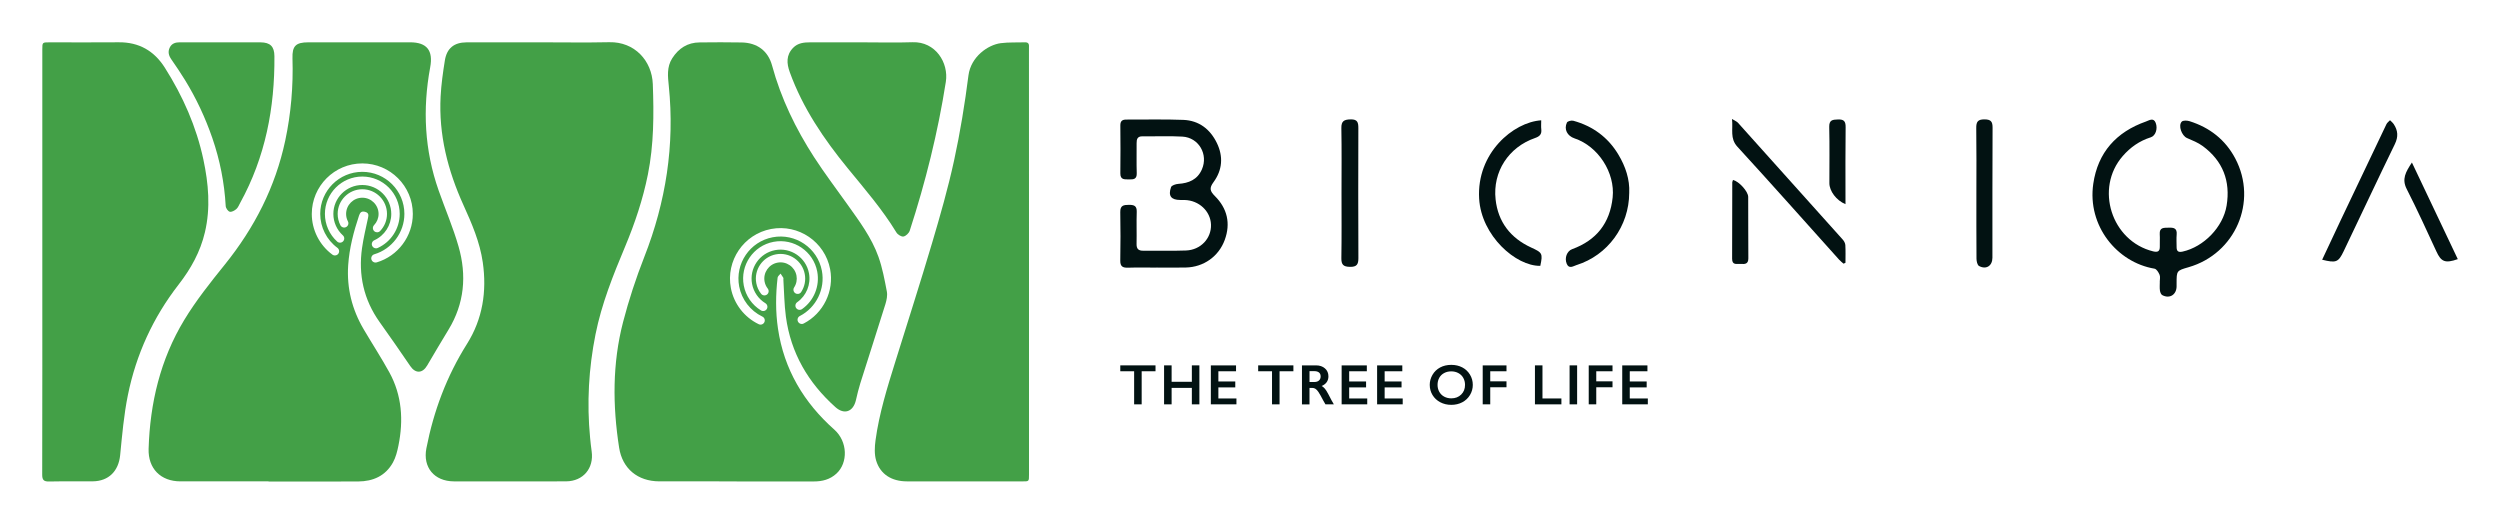<?xml version="1.0" encoding="utf-8"?>
<!-- Generator: Adobe Illustrator 26.3.1, SVG Export Plug-In . SVG Version: 6.00 Build 0)  -->
<svg version="1.1" id="Layer_1" xmlns="http://www.w3.org/2000/svg" xmlns:xlink="http://www.w3.org/1999/xlink" x="0px" y="0px"
	 viewBox="0 0 1184.69 248.21" style="enable-background:new 0 0 1184.69 248.21;" xml:space="preserve">
<style type="text/css">
	.st0{fill:#43A047;}
	.st1{fill:#021212;}
</style>
<g>
	<g>
		<path class="st0" d="M255.25,20.05c11.16,0,22.33,0.19,33.49-0.05c11.96-0.26,20.2,8.75,20.61,19.88
			c0.53,14.34,0.51,28.63-2.33,42.8c-2.37,11.81-6.17,23.13-10.81,34.21c-5.66,13.51-11.12,27.09-14.01,41.55
			c-3.24,16.2-4.15,32.51-2.57,48.96c0.21,2.15,0.43,4.31,0.74,6.45c1.15,8.03-3.99,14.19-12.1,14.25
			c-10.66,0.08-21.33,0.01-31.99,0.01c-7.08,0-14.16,0.04-21.24,0c-9.24-0.05-14.74-6.64-12.99-15.64
			c3.43-17.65,9.6-34.18,19.24-49.49c7.42-11.78,9.47-24.89,7.49-38.65c-1.38-9.61-5.19-18.39-9.14-27.1
			c-7.43-16.39-11.8-33.43-10.84-51.54c0.3-5.72,1.11-11.43,2.02-17.09c0.92-5.74,4.39-8.5,10.21-8.53
			C232.42,20.03,243.84,20.05,255.25,20.05z"/>
		<path class="st0" d="M20.05,123.92c0-33.49,0-66.99,0-100.48c0-3.38,0-3.38,3.46-3.38c10.91,0,21.83,0.08,32.74-0.02
			c9.6-0.09,16.8,4.04,21.87,12.05c8.54,13.48,14.93,27.89,18.26,43.52c2.42,11.39,3.45,22.86,0.73,34.43
			c-2.18,9.29-6.66,17.33-12.45,24.78c-12.11,15.58-20.15,33.14-24.06,52.41c-1.9,9.34-2.72,18.93-3.66,28.44
			C56.2,223.18,51.55,228,44,228.09c-6.91,0.08-13.83-0.07-20.75,0.08c-2.52,0.05-3.26-0.74-3.25-3.27
			C20.08,191.24,20.05,157.58,20.05,123.92z"/>
		<path class="st0" d="M487.62,124.21c0,33.57,0,67.15,0,100.72c0,3.23,0,3.2-3.13,3.19c-18.24-0.01-36.49,0-54.73-0.01
			c-7.19,0-12.62-3.35-14.58-9.87c-0.89-2.97-0.71-6.44-0.29-9.59c1.73-12.75,5.56-25,9.38-37.24
			c5.84-18.75,11.85-37.45,17.43-56.27c3.83-12.92,7.55-25.91,10.41-39.06c2.9-13.32,5.09-26.82,6.82-40.34
			c1.14-8.87,9.24-14.5,15.3-15.28c3.78-0.49,7.64-0.27,11.47-0.4c1.38-0.05,1.99,0.56,1.91,1.94c-0.05,0.91-0.01,1.83-0.01,2.75
			C487.62,57.9,487.62,91.06,487.62,124.21z"/>
		<path class="st0" d="M408.45,20.06c8,0,16,0.22,23.99-0.05c10.85-0.38,17.19,9.7,15.77,18.76c-3.76,24.01-9.62,47.46-17.1,70.53
			c-0.38,1.18-1.82,2.57-2.97,2.78c-0.99,0.18-2.72-0.89-3.34-1.9c-6.65-10.93-15-20.57-23.06-30.42
			c-11.34-13.86-21.31-28.53-27.47-45.52c-1.52-4.19-1.8-8.11,1.59-11.6c2.24-2.31,5.14-2.57,8.09-2.58
			C392.12,20.03,400.29,20.06,408.45,20.06C408.45,20.06,408.45,20.06,408.45,20.06z"/>
		<path class="st0" d="M104.47,20.06c6.33,0,12.66-0.03,18.99,0.01c4.59,0.03,6.55,1.94,6.58,6.55
			c0.19,24.46-4.29,47.85-16.21,69.49c-0.56,1.02-0.99,2.22-1.83,2.95c-0.83,0.73-2.23,1.51-3.12,1.28
			c-0.84-0.22-1.87-1.7-1.92-2.68c-0.63-11.05-2.73-21.77-6.34-32.24c-3.33-9.65-7.62-18.81-12.95-27.49
			c-2.05-3.33-4.24-6.58-6.47-9.78c-1.25-1.79-1.74-3.58-0.77-5.6c0.97-2,2.74-2.5,4.78-2.5C91.64,20.06,98.06,20.06,104.47,20.06z"
			/>
		<path class="st0" d="M217.31,116.85c-2.58-9.02-6.32-17.7-9.44-26.57c-6.72-19.09-7.68-38.6-4.01-58.4
			c1.47-7.92-1.52-11.83-9.53-11.83c-16.08-0.01-32.16,0-48.24,0.01c-5.92,0.01-7.68,1.71-7.49,7.61
			c0.41,13.14-0.71,26.17-3.44,38.99c-4.66,21.9-14.57,41.27-28.61,58.7c-6.83,8.48-13.69,17.07-19.3,26.36
			c-11.26,18.63-16.17,39.28-16.83,60.98c-0.28,9.31,5.69,15.41,15.09,15.41c13.92,0.01,27.83,0,41.75,0c0,0.02,0,0.05,0,0.07
			c14.16,0,28.33,0.06,42.49-0.02c7.05-0.04,12.94-2.65,16.46-9.01c1.34-2.41,2.05-5.26,2.6-8.01c2.43-12.03,1.69-23.77-4.32-34.71
			c-3.81-6.92-8.13-13.55-12.14-20.36c-5.51-9.37-8.08-19.47-7.36-30.36c0.54-8.12,2.6-15.91,5.16-23.6
			c0.51-1.55,1.29-2.18,2.95-1.7c1.71,0.49,1.56,1.56,1.28,2.91c-1,4.72-2.14,9.43-2.82,14.2c-1.81,12.74,0.79,24.49,8.31,35.07
			c4.92,6.91,9.78,13.87,14.55,20.89c2.44,3.59,5.75,3.55,7.99-0.26c3.33-5.66,6.67-11.33,10.09-16.94
			C220.09,143.87,221.23,130.52,217.31,116.85z M162.61,114.34c-0.74,0.82-2.01,0.88-2.83,0.14c-3.69-3.35-5.81-8.13-5.81-13.1
			c0-9.77,7.95-17.72,17.72-17.72s17.72,7.95,17.72,17.72c0,6.92-4.08,13.25-10.39,16.12c-0.27,0.12-0.55,0.18-0.83,0.18
			c-0.76,0-1.49-0.44-1.82-1.17c-0.46-1.01-0.01-2.19,0.99-2.65c4.89-2.22,8.05-7.12,8.05-12.47c0-7.56-6.15-13.72-13.72-13.72
			s-13.72,6.15-13.72,13.72c0,3.85,1.64,7.54,4.5,10.14C163.3,112.26,163.36,113.52,162.61,114.34z M171.7,93.69
			c-4.24,0-7.69,3.45-7.69,7.69c0,1.24,0.29,2.43,0.86,3.52c0.51,0.98,0.12,2.19-0.86,2.7c-0.98,0.51-2.19,0.12-2.7-0.86
			c-0.85-1.65-1.3-3.5-1.3-5.37c0-6.44,5.24-11.69,11.69-11.69s11.69,5.24,11.69,11.69c0,3.03-1.16,5.9-3.25,8.09
			c-0.39,0.41-0.92,0.62-1.44,0.62c-0.5,0-1-0.18-1.38-0.56c-0.8-0.76-0.82-2.03-0.06-2.83c1.38-1.44,2.14-3.33,2.14-5.32
			C179.38,97.14,175.94,93.69,171.7,93.69z M178.5,124.34c-0.19,0.06-0.38,0.08-0.57,0.08c-0.86,0-1.66-0.56-1.92-1.43
			c-0.31-1.06,0.29-2.17,1.35-2.49c8.4-2.49,14.27-10.35,14.27-19.13c0-11-8.95-19.94-19.94-19.94s-19.94,8.95-19.94,19.94
			c0,6.31,3.04,12.32,8.14,16.07c0.89,0.65,1.08,1.91,0.43,2.8c-0.66,0.89-1.91,1.08-2.8,0.43c-6.12-4.5-9.77-11.71-9.77-19.29
			c0-13.2,10.74-23.94,23.94-23.94s23.94,10.74,23.94,23.94C195.64,111.91,188.59,121.35,178.5,124.34z"/>
		<path class="st0" d="M420.26,138.16c-1.06-5.54-2.09-11.15-3.97-16.44c-3.26-9.18-9.12-16.95-14.71-24.82
			c-5.3-7.46-10.85-14.76-15.81-22.44c-8.71-13.48-15.67-27.81-19.9-43.4c-1.9-7.01-7.09-10.78-14.35-10.94
			c-6.66-0.15-13.33-0.07-19.99-0.02c-5.74,0.04-9.95,2.79-12.99,7.54c-2.63,4.12-2.07,8.65-1.61,13.12
			c2.85,27.98-1.36,54.89-11.63,81.04c-3.94,10.04-7.33,20.37-10.04,30.81c-5.09,19.63-4.97,39.59-1.87,59.53
			c1.55,9.97,8.84,15.92,18.98,15.96c12.25,0.04,24.49,0.01,36.74,0.01c0,0.01,0,0.02,0,0.03c12.16,0,24.33-0.02,36.49,0.01
			c4.06,0.01,7.73-0.92,10.8-3.75c5.52-5.09,5.35-15.15-1.06-20.84c-14.4-12.78-23.82-28.51-26.67-47.82
			c-1.19-8.05-1.11-16.11-0.18-24.17c0.08-0.69,0.92-1.29,1.41-1.92c0.44,0.67,0.91,1.33,1.32,2.02c0.11,0.18-0.02,0.49,0,0.74
			c0.38,5.89,0.42,11.82,1.2,17.66c2.32,17.24,10.6,31.34,23.46,42.85c4.18,3.75,8.44,2.24,9.73-3.31c0.62-2.67,1.24-5.36,2.07-7.97
			c3.95-12.54,8.01-25.04,11.92-37.59C420.16,142.17,420.61,140.02,420.26,138.16z M376.32,136.2c1.09-1.67,1.48-3.67,1.11-5.62
			c-0.79-4.16-4.82-6.91-8.99-6.12c-4.16,0.79-6.91,4.82-6.12,8.99c0.23,1.22,0.74,2.33,1.5,3.3c0.68,0.87,0.53,2.13-0.34,2.81
			c-0.87,0.68-2.13,0.53-2.81-0.34c-1.15-1.46-1.94-3.2-2.28-5.03c-1.2-6.33,2.97-12.46,9.3-13.66c6.33-1.2,12.46,2.97,13.66,9.3
			c0.57,2.98-0.03,6.01-1.69,8.55c-0.31,0.48-0.79,0.78-1.3,0.87c-0.49,0.09-1.01,0-1.46-0.29
			C375.98,138.37,375.71,137.13,376.32,136.2z M377.29,146c-0.64-0.9-0.42-2.15,0.48-2.79c4.39-3.09,6.58-8.49,5.58-13.76
			c-1.41-7.43-8.61-12.33-16.04-10.92c-7.43,1.41-12.33,8.61-10.92,16.04c0.72,3.78,3.02,7.11,6.31,9.12
			c0.94,0.58,1.24,1.81,0.66,2.75c-0.58,0.94-1.81,1.24-2.75,0.66c-4.25-2.61-7.22-6.9-8.15-11.79c-1.82-9.6,4.5-18.89,14.1-20.71
			s18.89,4.5,20.71,14.1c1.29,6.8-1.53,13.78-7.2,17.77c-0.24,0.17-0.51,0.28-0.78,0.33C378.55,146.95,377.76,146.66,377.29,146z
			 M380.85,153.3c-0.18,0.09-0.36,0.15-0.54,0.19c-0.85,0.16-1.74-0.24-2.15-1.05c-0.51-0.98-0.12-2.19,0.86-2.69
			c7.79-4.01,12.09-12.83,10.45-21.45c-2.05-10.8-12.51-17.92-23.32-15.87s-17.92,12.51-15.87,23.32
			c1.18,6.2,5.29,11.54,10.99,14.27c1,0.48,1.42,1.67,0.94,2.67c-0.48,1-1.67,1.42-2.67,0.94c-6.85-3.28-11.78-9.68-13.2-17.13
			c-2.46-12.97,6.08-25.53,19.05-27.99c12.97-2.46,25.53,6.08,27.99,19.05C395.36,137.89,390.2,148.48,380.85,153.3z"/>
	</g>
	<g>
		<g>
			<path class="st1" d="M1023.46,133.57c0-1.13,0.32-2.39-0.08-3.35c-0.47-1.14-1.44-2.74-2.41-2.9
				c-17.74-2.96-31.91-20.29-29.02-40.21c2.16-14.89,10.93-24.59,25-29.54c1.44-0.51,3.57-2.01,4.59,0.67
				c1.06,2.8-0.08,6.12-2.35,6.83c-5.33,1.68-9.66,4.72-13.29,8.9c-13.32,15.29-5.33,40.28,14.41,45.14
				c2.21,0.54,3.24,0.02,3.17-2.35c-0.06-1.92,0.1-3.84-0.03-5.75c-0.23-3.39,2.05-3.04,4.25-3.12c2.33-0.08,4.03,0.21,3.77,3.21
				c-0.18,2.01-0.03,4.06-0.03,6.09c0,2.04,1.01,2.44,2.86,2.03c9.95-2.22,19.15-11.53,20.84-21.81
				c1.9-11.56-1.77-21.17-11.31-28.19c-2.22-1.64-4.91-2.7-7.47-3.81c-2.47-1.07-4.3-5.9-2.48-7.77c0.64-0.66,2.53-0.57,3.67-0.22
				c9.56,3,17.01,8.8,21.7,17.7c10.74,20.37,0.04,45.11-22.13,51.5c-5.69,1.64-5.69,1.64-5.69,7.7c0,0.45,0,0.9,0,1.35
				c-0.01,3.98-3.31,6.07-6.8,4.17c-0.61-0.33-1-1.42-1.1-2.21c-0.18-1.33-0.05-2.7-0.05-4.05
				C1023.47,133.57,1023.46,133.57,1023.46,133.57z"/>
			<path class="st1" d="M548.06,126.81c-4.51,0-9.02-0.11-13.53,0.04c-2.53,0.08-3.71-0.6-3.66-3.38c0.13-7.66,0.15-15.33,0-23
				c-0.06-3.15,1.61-3.38,4.05-3.4c2.39-0.01,3.85,0.38,3.75,3.3c-0.17,5.07,0.03,10.15-0.08,15.22c-0.05,2.34,0.88,3.24,3.17,3.22
				c6.76-0.07,13.54,0.15,20.29-0.11c6.94-0.27,12.03-5.77,11.81-12.25c-0.21-6.4-5.72-11.53-12.54-11.68
				c-0.68-0.01-1.35-0.01-2.03-0.01c-4.33-0.02-5.83-1.91-4.36-6.09c0.29-0.83,2.23-1.46,3.45-1.54c4.97-0.32,9.03-2.01,11.15-6.82
				c3.15-7.14-1.45-15.13-9.24-15.58c-6.29-0.36-12.62-0.06-18.93-0.13c-2.37-0.03-2.77,1.33-2.75,3.27
				c0.05,4.73-0.1,9.47,0.06,14.2c0.1,2.9-1.57,3-3.67,2.94c-2.05-0.05-4.15,0.32-4.1-2.9c0.11-7.55,0.07-15.11,0-22.66
				c-0.02-2.08,0.89-2.8,2.83-2.79c9.02,0.05,18.05-0.21,27.05,0.15c7.37,0.3,12.66,4.37,15.86,10.95
				c3.12,6.43,2.62,12.83-1.57,18.53c-2.08,2.83-1.75,4.24,0.65,6.63c5.85,5.83,7.54,12.95,4.64,20.81
				c-2.89,7.85-10.03,12.85-18.43,13.04c-4.62,0.11-9.24,0.02-13.87,0.02C548.06,126.8,548.06,126.81,548.06,126.81z"/>
			<path class="st1" d="M772.05,91.39c-0.07,15.78-10.2,29.59-24.95,34.21c-1.46,0.46-3.56,2.03-4.65-0.56
				c-1.19-2.84,0.13-6.09,2.55-6.97c11.48-4.19,17.92-12.32,19.2-24.51c1.23-11.72-6.86-24.26-18.08-27.99
				c-3.45-1.15-5.1-4.33-3.59-7.5c0.31-0.64,2.12-1.1,3.02-0.85c9.18,2.51,16.42,7.81,21.33,15.98
				C770.3,78.88,772.36,85.05,772.05,91.39z"/>
			<path class="st1" d="M730.35,57.01c0,1.61-0.13,2.95,0.03,4.26c0.28,2.34-0.78,3.38-2.93,4.12
				c-12.56,4.34-20.16,15.96-18.72,29.13c1.17,10.73,7.13,18.31,16.86,22.78c5.24,2.41,5.59,2.73,4.32,8.68
				c-11.52,0.22-27.96-14.22-28.98-31.87C699.66,72.57,717.09,57.87,730.35,57.01z"/>
			<path class="st1" d="M873.62,124.95c-0.71-0.63-1.48-1.2-2.11-1.9c-16.05-17.86-31.97-35.83-48.19-53.51
				c-3.65-3.98-2-8.08-2.57-13.17c1.48,0.92,2.29,1.21,2.8,1.77c16.58,18.43,33.14,36.89,49.66,55.37c0.63,0.7,1.2,1.72,1.25,2.62
				c0.16,2.79,0.06,5.6,0.06,8.4C874.22,124.66,873.92,124.8,873.62,124.95z"/>
			<path class="st1" d="M1100.41,123.08c3.1-6.6,6.02-12.89,9-19.16c7.13-15.04,14.28-30.07,21.47-45.08
				c0.35-0.73,1.12-1.25,1.69-1.87c0.59,0.61,1.29,1.15,1.76,1.85c2.01,3.03,2.23,5.97,0.54,9.45
				c-8.22,16.89-16.18,33.89-24.29,50.83C1108.06,124.32,1107.03,124.7,1100.41,123.08z"/>
			<path class="st1" d="M635.71,91.53c0-10.27,0.12-20.54-0.07-30.8c-0.07-3.45,1.37-4.09,4.4-4.16c3.25-0.07,3.66,1.46,3.65,4.14
				c-0.06,20.53-0.08,41.07,0.02,61.6c0.01,3.02-0.79,4.2-4.01,4.14c-3.09-0.05-4.11-1.01-4.06-4.13
				C635.81,112.06,635.71,101.79,635.71,91.53z"/>
			<path class="st1" d="M936.56,91.17c0-10.15,0.09-20.29-0.06-30.44c-0.05-3.01,0.74-4.2,3.95-4.16c3.03,0.03,3.8,1.09,3.78,3.98
				c-0.11,20.52-0.06,41.03-0.07,61.55c0,3.86-2.93,5.8-6.34,3.95c-0.8-0.44-1.2-2.25-1.21-3.43
				C936.53,112.14,936.56,101.66,936.56,91.17z"/>
			<path class="st1" d="M1142.95,77.01c7.46,15.7,14.58,30.71,21.74,45.79c-6.05,2.13-7.91,1.21-10.14-3.64
				c-4.57-9.93-9.13-19.87-14.08-29.6C1138.07,84.85,1139.97,81.52,1142.95,77.01z"/>
			<path class="st1" d="M821.24,85.27c2.88,0.73,7.17,5.45,7.19,8.03c0.06,9.7-0.02,19.39,0.07,29.09c0.03,2.76-1.64,2.83-3.56,2.67
				c-1.73-0.14-4.14,0.83-4.13-2.41c0.03-12.06,0.03-24.13,0.07-36.19C820.88,86.06,821.12,85.66,821.24,85.27z"/>
			<path class="st1" d="M874.53,96.75c-4.34-1.75-7.63-6.28-7.63-9.9c-0.01-8.89,0.14-17.78-0.07-26.67
				c-0.08-3.37,1.59-3.48,4.13-3.57c2.79-0.1,3.68,0.83,3.64,3.66c-0.15,10.91-0.06,21.83-0.07,32.74
				C874.53,94.12,874.53,95.22,874.53,96.75z"/>
		</g>
		<g>
			<path class="st1" d="M547.57,173.14v2.79h-6.56v15.68h-3.57v-15.68h-6.56v-2.79H547.57z"/>
			<path class="st1" d="M555.2,173.14v7.78h9.59v-7.78h3.57v18.47h-3.57v-7.8h-9.59v7.8h-3.57v-18.47H555.2z"/>
			<path class="st1" d="M585.73,173.14v2.79h-8.37v4.85h8.01v2.79h-8.01v5.25h8.56v2.79h-12.13v-18.47H585.73z"/>
			<path class="st1" d="M612.91,173.14v2.79h-6.56v15.68h-3.57v-15.68h-6.56v-2.79H612.91z"/>
			<path class="st1" d="M623.63,173.14c1.74,0,3.15,0.48,4.24,1.44c1.09,0.96,1.64,2.21,1.64,3.76c0,1.05-0.27,1.96-0.81,2.74
				c-0.54,0.78-1.35,1.4-2.41,1.84c0.59,0.32,1.11,0.75,1.57,1.3c0.46,0.55,1.03,1.47,1.71,2.76c1.13,2.24,1.97,3.78,2.51,4.63
				h-3.98c-0.27-0.41-0.64-1.05-1.11-1.94c-1.02-1.97-1.77-3.29-2.25-3.97c-0.48-0.68-0.93-1.17-1.38-1.45
				c-0.44-0.29-0.95-0.43-1.52-0.43h-1.3v7.8h-3.57v-18.47H623.63z M622.82,181.02c0.93,0,1.67-0.23,2.2-0.7
				c0.53-0.47,0.8-1.11,0.8-1.92c0-0.85-0.26-1.48-0.79-1.9s-1.28-0.63-2.26-0.63h-2.22v5.14H622.82z"/>
			<path class="st1" d="M647.71,173.14v2.79h-8.37v4.85h8.01v2.79h-8.01v5.25h8.56v2.79h-12.13v-18.47H647.71z"/>
			<path class="st1" d="M664.52,173.14v2.79h-8.37v4.85h8.01v2.79h-8.01v5.25h8.56v2.79h-12.13v-18.47H664.52z"/>
			<path class="st1" d="M687.74,172.9c1.91,0,3.63,0.39,5.16,1.18c1.53,0.79,2.75,1.93,3.66,3.41s1.36,3.11,1.36,4.89
				c0,1.73-0.44,3.33-1.33,4.81c-0.89,1.48-2.1,2.62-3.65,3.44c-1.55,0.82-3.29,1.22-5.23,1.22c-1.91,0-3.65-0.41-5.22-1.24
				c-1.56-0.83-2.78-1.97-3.66-3.42c-0.87-1.45-1.31-3.05-1.31-4.81c0-1.69,0.44-3.28,1.31-4.77c0.87-1.49,2.08-2.65,3.61-3.47
				C683.98,173.31,685.75,172.9,687.74,172.9z M681.22,182.38c0,1.23,0.28,2.33,0.83,3.31c0.56,0.98,1.33,1.74,2.32,2.27
				s2.11,0.81,3.37,0.81c1.89,0,3.45-0.6,4.67-1.79s1.83-2.72,1.83-4.6c0-1.23-0.28-2.33-0.83-3.31s-1.33-1.74-2.33-2.28
				c-1-0.54-2.13-0.81-3.38-0.81s-2.38,0.27-3.38,0.81c-1,0.54-1.77,1.3-2.31,2.27C681.49,180.04,681.22,181.15,681.22,182.38z"/>
			<path class="st1" d="M713.89,173.14v2.79h-7.7v4.77h7.7v2.82h-7.7v8.09h-3.57v-18.47H713.89z"/>
			<path class="st1" d="M730.94,173.14v15.68h8.97v2.79h-12.54v-18.47H730.94z"/>
			<path class="st1" d="M747.36,173.14v18.47h-3.57v-18.47H747.36z"/>
			<path class="st1" d="M764.13,173.14v2.79h-7.7v4.77h7.7v2.82h-7.7v8.09h-3.57v-18.47H764.13z"/>
			<path class="st1" d="M780.68,173.14v2.79h-8.37v4.85h8.01v2.79h-8.01v5.25h8.56v2.79h-12.13v-18.47H780.68z"/>
		</g>
	</g>
</g>
</svg>
